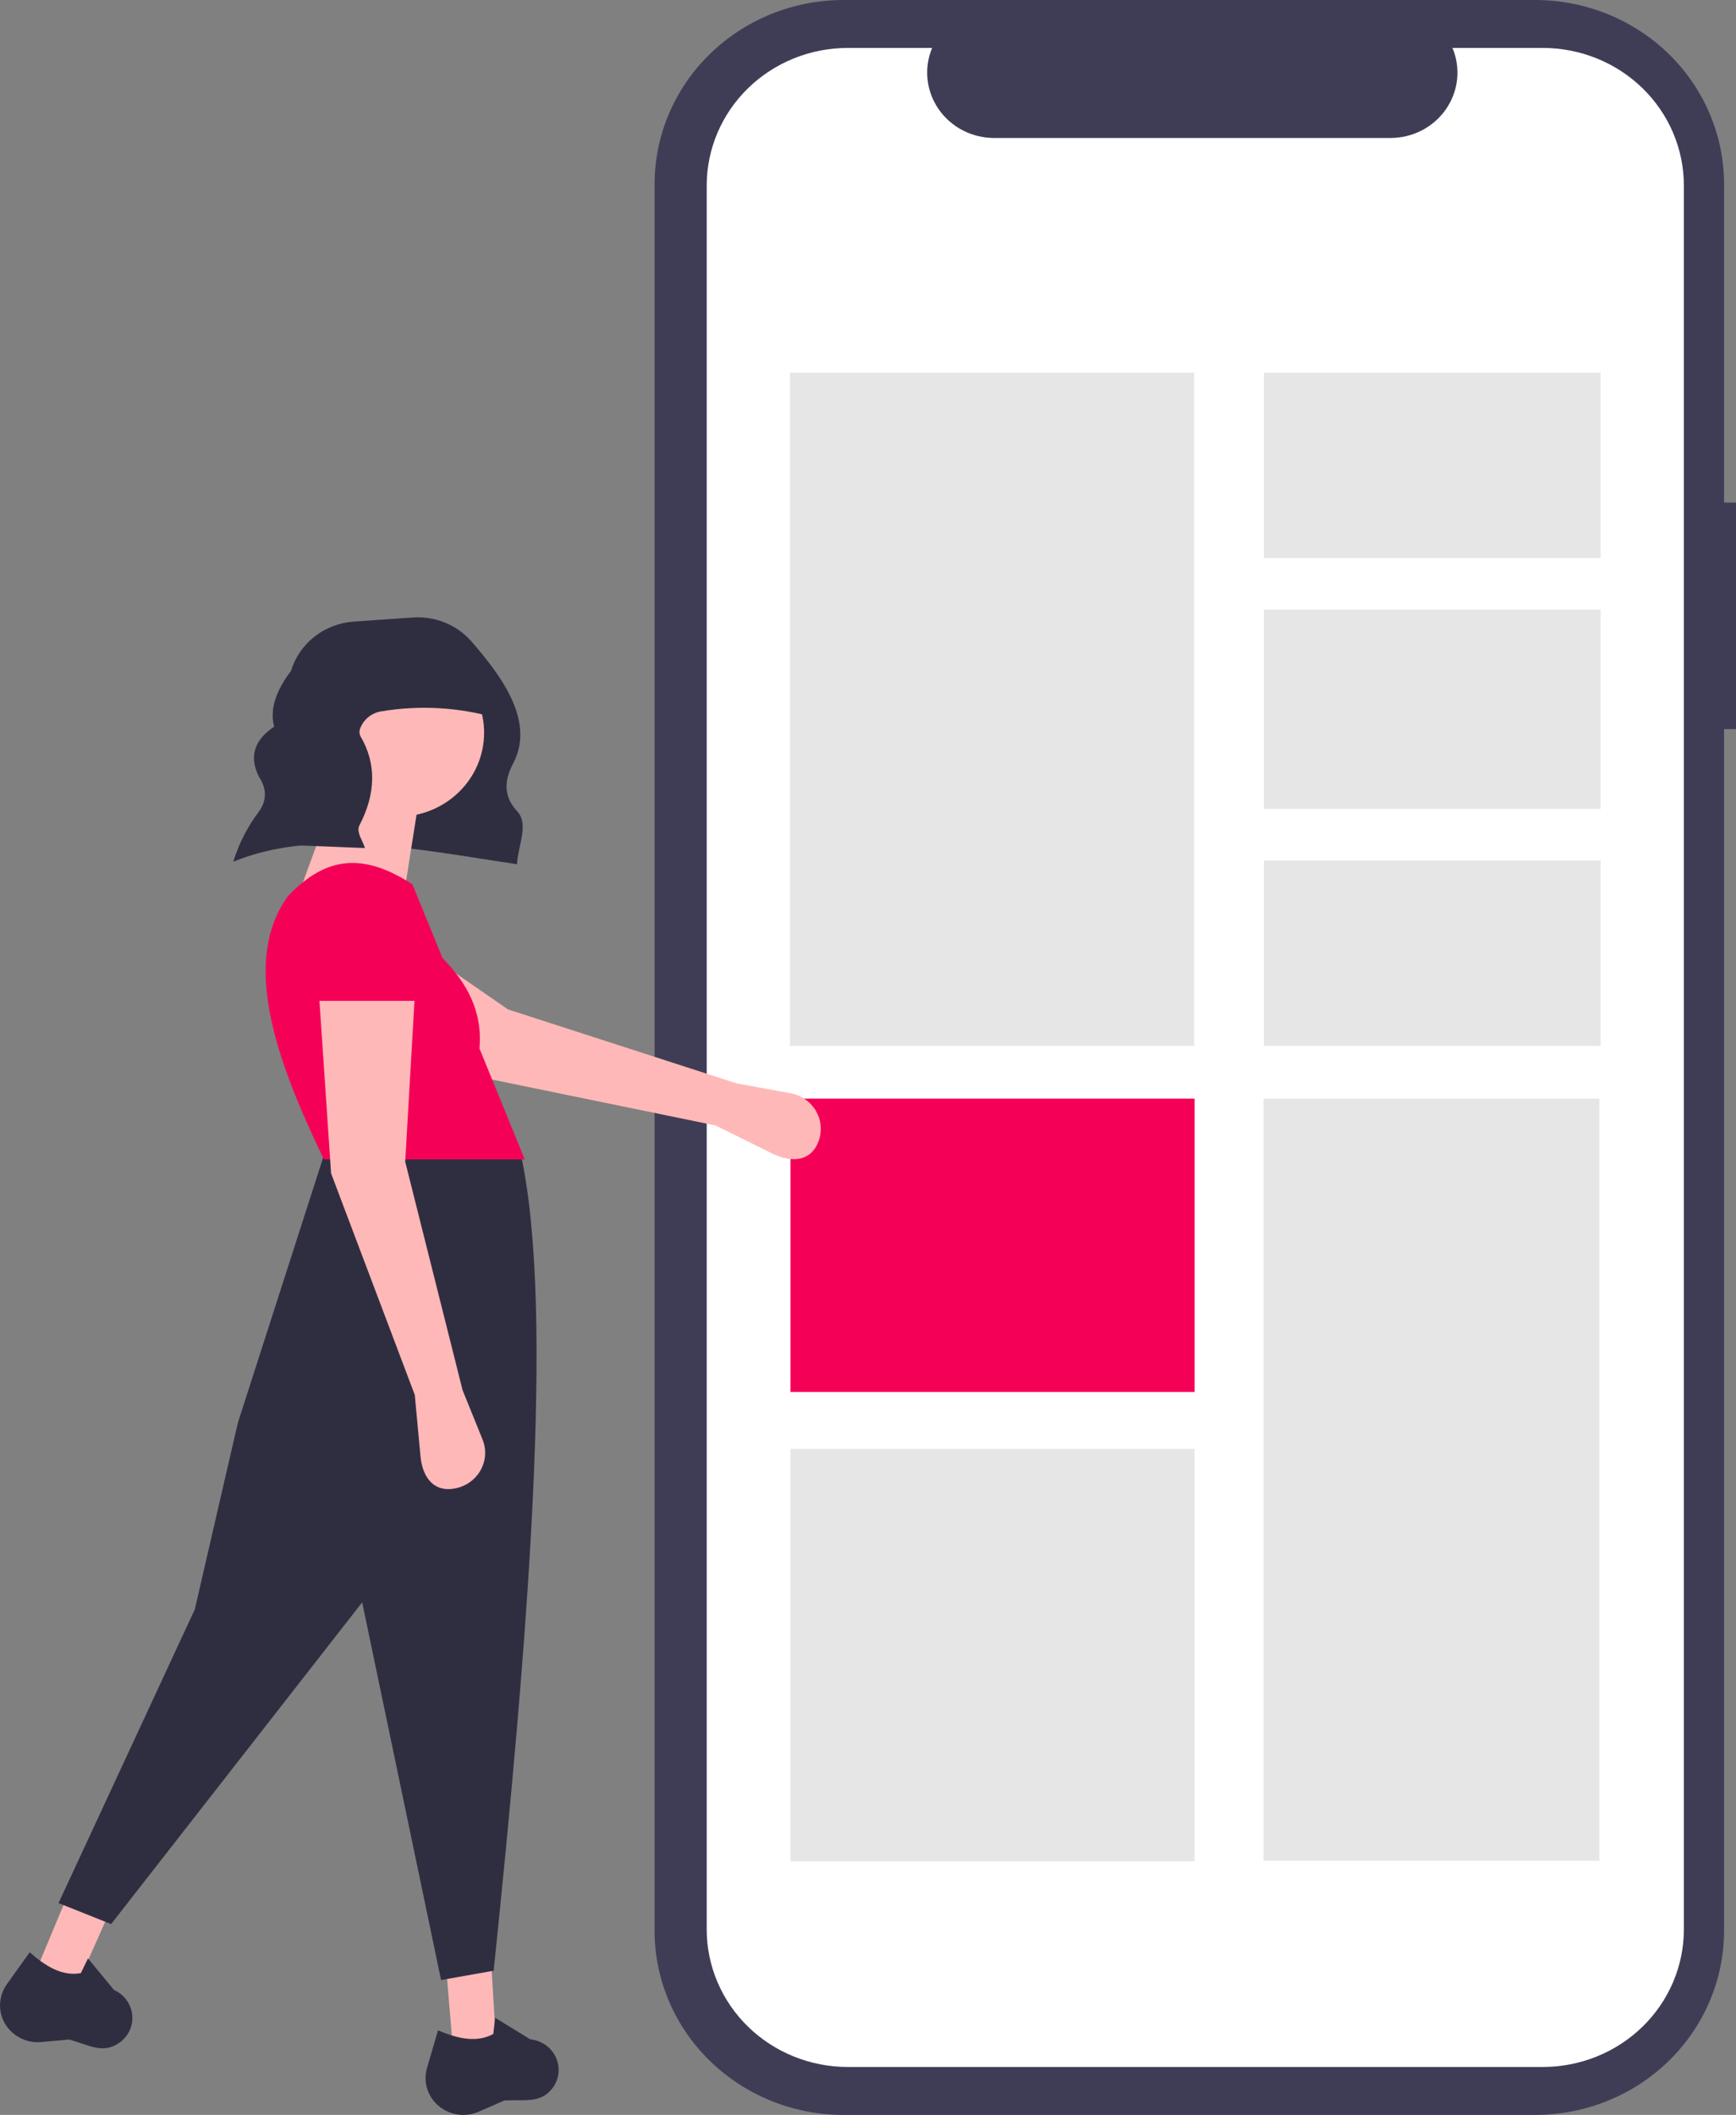<svg width="546" height="665" viewBox="0 0 546 665" fill="none" xmlns="http://www.w3.org/2000/svg">
<rect x="0" y="0" width="546" height="665" fill="#808080" stroke="none"/>
<path d="M546 158.029H542.252V57.933C542.252 42.568 535.991 27.833 524.847 16.968C513.703 6.104 498.588 1.21171e-05 482.827 1.84478e-10H265.298C257.495 -1.91989e-05 249.767 1.498 242.557 4.41C235.348 7.321 228.797 11.588 223.279 16.968C217.76 22.348 213.383 28.734 210.397 35.763C207.41 42.791 205.873 50.325 205.873 57.933V607.067C205.873 614.675 207.41 622.208 210.397 629.237C213.383 636.266 217.76 642.652 223.278 648.032C228.797 653.411 235.347 657.679 242.557 660.59C249.767 663.501 257.494 665 265.298 665H482.827C498.587 665 513.702 658.896 524.847 648.032C535.991 637.167 542.252 622.432 542.252 607.067V229.279H546V158.029Z" fill="#3F3D56"/>
<path d="M485.225 15.072H456.83C458.136 18.193 458.634 21.579 458.282 24.932C457.929 28.285 456.735 31.502 454.807 34.3C452.878 37.097 450.274 39.39 447.222 40.975C444.171 42.56 440.767 43.389 437.309 43.389H312.69C309.232 43.389 305.828 42.56 302.777 40.975C299.725 39.39 297.121 37.097 295.192 34.3C293.264 31.502 292.07 28.285 291.718 24.932C291.365 21.579 291.863 18.193 293.169 15.072H266.648C254.879 15.072 243.591 19.63 235.269 27.744C226.946 35.857 222.271 46.861 222.27 58.336V606.664C222.27 612.346 223.418 617.971 225.649 623.22C227.879 628.469 231.148 633.239 235.268 637.256C239.389 641.274 244.282 644.46 249.666 646.635C255.05 648.809 260.821 649.928 266.648 649.928H485.225C491.053 649.928 496.823 648.809 502.207 646.635C507.592 644.46 512.484 641.274 516.605 637.256C520.726 633.239 523.994 628.469 526.225 623.22C528.455 617.971 529.603 612.346 529.603 606.664V58.336C529.603 52.654 528.455 47.028 526.225 41.779C523.994 36.53 520.726 31.761 516.605 27.744C512.484 23.726 507.592 20.54 502.207 18.365C496.823 16.191 491.053 15.072 485.225 15.072Z" fill="white"/>
<path d="M375.558 117.185H248.46V328.859H375.558V117.185Z" fill="#E6E6E6"/>
<path d="M503.031 345.44H397.395V585.084H503.031V345.44Z" fill="#E6E6E6"/>
<path d="M503.413 117.185H397.498V175.451H503.413V117.185Z" fill="#E6E6E6"/>
<path d="M503.413 191.677H397.498V254.368H503.413V191.677Z" fill="#E6E6E6"/>
<path d="M503.413 270.594H397.498V328.859H503.413V270.594Z" fill="#E6E6E6"/>
<path d="M375.716 345.44H248.617V437.687H375.716V345.44Z" fill="#F50057"/>
<path d="M375.716 455.569H248.617V585.279H375.716V455.569Z" fill="#E6E6E6"/>
<path d="M225.065 353.883L242.756 362.641C249.071 365.767 255.165 365.233 257.498 358.714C258.054 357.163 258.259 355.513 258.099 353.878C257.94 352.242 257.42 350.659 256.575 349.238C255.73 347.817 254.58 346.59 253.204 345.642C251.827 344.694 250.257 344.047 248.6 343.746L231.787 340.686L159.776 317.394L116.156 287.24L100.165 312.076L150.568 338.591L225.065 353.883Z" fill="#FFB8B8"/>
<path d="M142.483 644.585L156.018 642.386L154.513 617.461H140.226L142.483 644.585Z" fill="#FFB8B8"/>
<path d="M11.113 620.241L24.213 624.224L34.393 601.314L21.639 595.037L11.113 620.241Z" fill="#FFB8B8"/>
<path d="M73.375 270.966C99.147 260.28 131.247 267.05 162.595 271.75C162.887 266.059 166.423 259.133 162.719 255.163C158.219 250.339 158.633 245.271 161.341 240.174C168.266 227.139 158.345 213.27 148.328 201.738C146.07 199.144 143.217 197.107 139.999 195.79C136.782 194.474 133.292 193.916 129.812 194.161L111.256 195.453C106.741 195.768 102.431 197.419 98.905 200.186C95.379 202.953 92.803 206.705 91.524 210.938C87.093 216.812 84.721 222.671 86.215 228.498C79.578 232.92 78.463 238.257 81.445 244.274C83.974 248.062 83.947 251.749 81.33 255.335C77.893 259.906 75.261 265.003 73.541 270.417L73.375 270.966Z" fill="#2F2E41"/>
<path d="M18.408 598.401L34.952 604.999L113.908 503.833L138.722 622.593L155.266 619.66C165.878 517.274 174.531 412.841 163.913 363.448L102.628 360.882L74.806 447.386L61.27 506.032L18.408 598.401Z" fill="#2F2E41"/>
<path d="M143.227 664.743C145.702 665.26 148.281 664.993 150.589 663.98L158.63 660.453C165.372 660.115 169.963 661.424 173.717 656.649C174.776 655.284 175.441 653.667 175.643 651.967C175.845 650.267 175.576 648.545 174.865 646.98C174.161 645.41 173.04 644.05 171.618 643.042C170.196 642.033 168.525 641.412 166.776 641.241L155.732 634.457L155.152 639.543C150.104 642.331 144.112 641.127 137.762 638.413L134.295 650.24C133.848 651.765 133.728 653.363 133.941 654.936C134.153 656.508 134.695 658.021 135.533 659.381C136.37 660.741 137.485 661.918 138.809 662.841C140.132 663.763 141.636 664.411 143.227 664.743Z" fill="#2F2E41"/>
<path d="M5.754 640.482C7.922 641.754 10.451 642.318 12.971 642.091L21.751 641.3C28.24 643.115 32.146 645.807 37.287 642.479C38.744 641.523 39.911 640.204 40.668 638.66C41.426 637.116 41.745 635.403 41.594 633.697C41.451 631.989 40.843 630.349 39.835 628.945C38.826 627.541 37.452 626.424 35.854 625.709L27.669 615.796L25.426 620.423C19.724 621.462 14.457 618.426 9.355 613.849L2.137 623.938C1.206 625.238 0.56 626.712 0.237 628.266C-0.085 629.821 -0.077 631.424 0.263 632.975C0.602 634.526 1.264 635.993 2.209 637.284C3.153 638.576 4.36 639.664 5.754 640.482Z" fill="#2F2E41"/>
<path d="M125.187 256.784C140.138 256.784 152.258 244.969 152.258 230.393C152.258 215.818 140.138 204.002 125.187 204.002C110.236 204.002 98.116 215.818 98.116 230.393C98.116 244.969 110.236 256.784 125.187 256.784Z" fill="#FFB8B8"/>
<path d="M92.1 286.107L127.443 278.776L131.955 250.186L107.14 245.055L92.1 286.107Z" fill="#FFB8B8"/>
<path d="M101.876 364.547H165.041L150.804 329.699C151.838 317.709 146.625 308.889 139.164 301.211L129.699 278.044C114.405 268.231 102.875 268.964 90.597 281.709C76.039 301.803 86.116 332.008 101.876 364.547Z" fill="#F50057"/>
<path d="M130.451 438.589L132.247 457.853C132.888 464.728 136.592 469.476 143.496 467.938C145.139 467.571 146.681 466.864 148.017 465.863C149.354 464.862 150.452 463.591 151.238 462.137C152.024 460.684 152.478 459.082 152.57 457.442C152.662 455.801 152.389 454.161 151.77 452.633L145.49 437.123L127.443 365.281L130.451 313.232H100.372L104.132 368.946L130.451 438.589Z" fill="#FFB8B8"/>
<path d="M83.021 265.392C85.931 239.683 93.389 217.79 106.33 200.501L108.268 200.437V199.97L114.559 200.231L132.052 199.658C131.642 200.073 131.251 200.491 130.855 200.907L143.61 201.437L155.642 225.628C144.075 222.364 131.902 221.69 120.03 223.657C118.553 223.874 117.161 224.466 115.993 225.373C114.825 226.281 113.922 227.472 113.375 228.827C113.166 229.251 113.059 229.717 113.063 230.188C113.067 230.659 113.181 231.123 113.397 231.544C118.454 240.142 118.202 249.585 113.063 259.499C111.941 261.663 114.095 264.268 114.77 266.656L83.021 265.392Z" fill="#2F2E41"/>
<path d="M98.116 314.698H132.707L130.282 292.7C130.123 288.895 128.51 285.286 125.761 282.581C123.011 279.876 119.324 278.271 115.423 278.081C113.356 277.98 111.289 278.28 109.341 278.963C107.394 279.647 105.605 280.7 104.077 282.061C102.55 283.423 101.315 285.067 100.443 286.897C99.572 288.727 99.082 290.708 99 292.724L98.116 314.698Z" fill="#F50057"/>
</svg>
